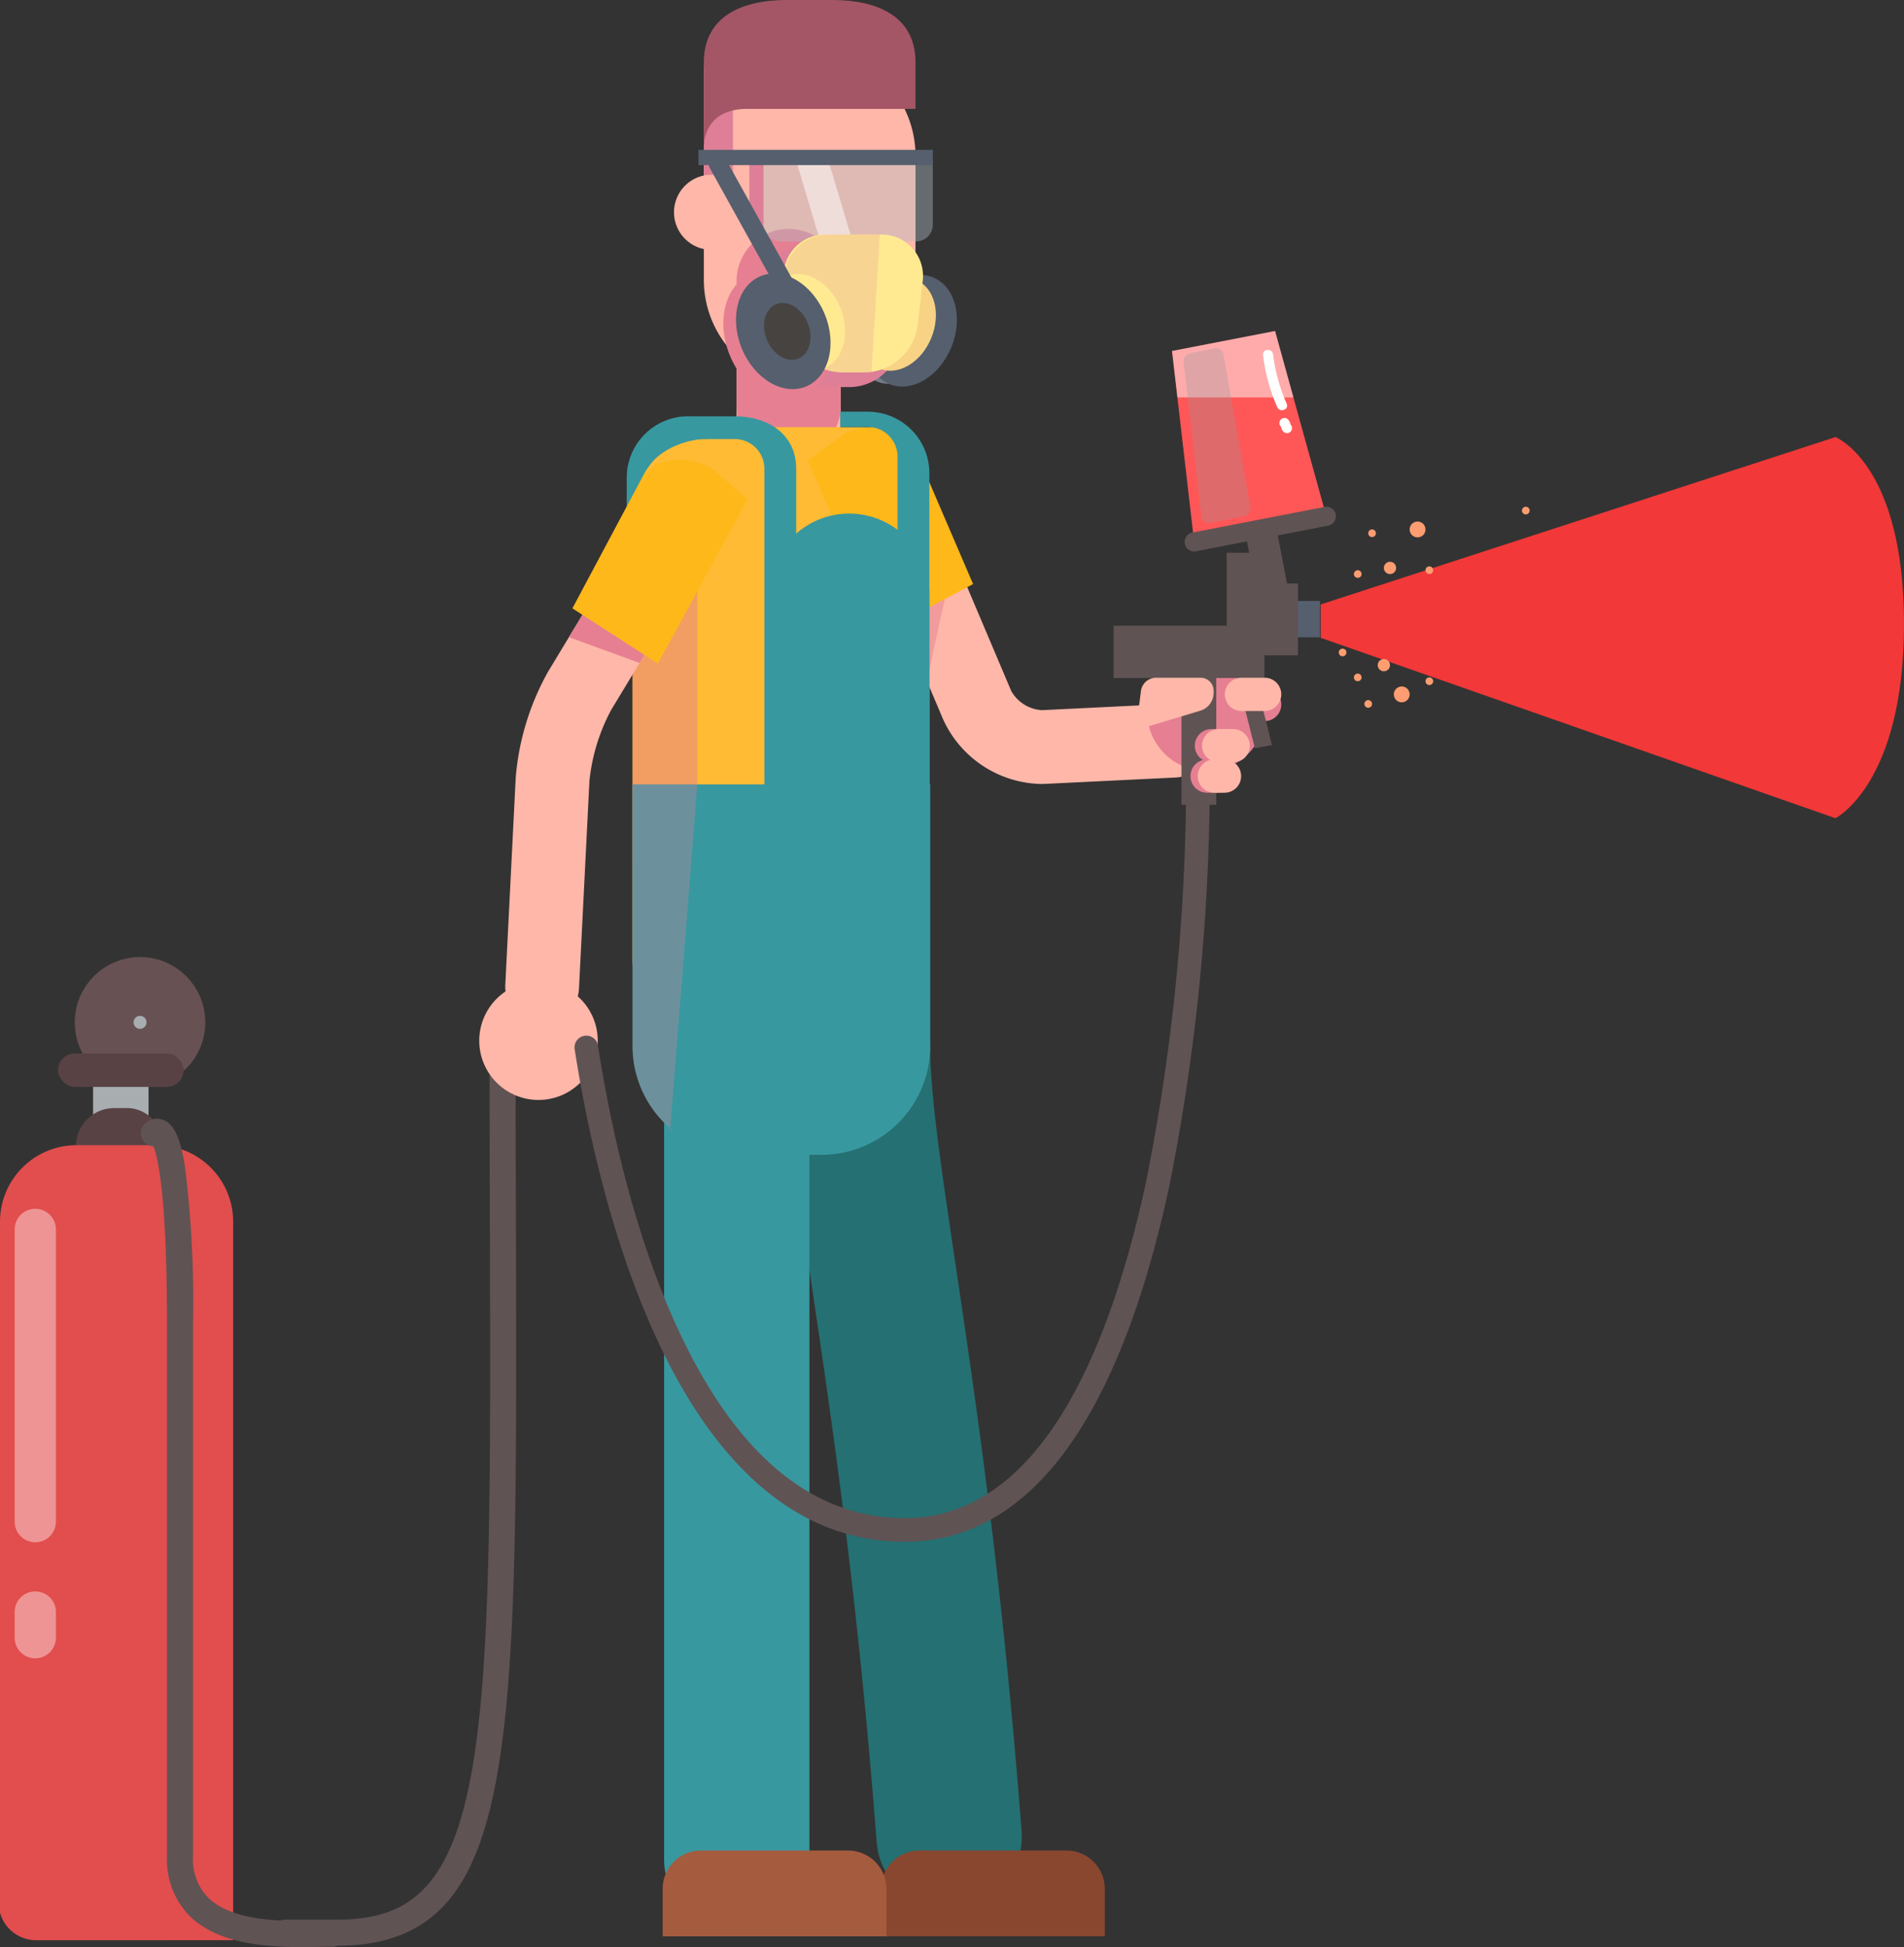 <svg id="Grupo_984025" data-name="Grupo 984025" xmlns="http://www.w3.org/2000/svg" xmlns:xlink="http://www.w3.org/1999/xlink" width="177.444" height="181.425" viewBox="0 0 177.444 181.425">
  <rect x="0" y="0" width="177.444" height="181.425" fill="#333333" stroke="none"/>
  <defs>
    <clipPath id="clip-path">
      <rect id="Rectángulo_344796" data-name="Rectángulo 344796" width="177.445" height="181.425" fill="none"/>
    </clipPath>
    <clipPath id="clip-path-3">
      <rect id="Rectángulo_344765" data-name="Rectángulo 344765" width="15.772" height="7.707" fill="none"/>
    </clipPath>
    <clipPath id="clip-path-4">
      <rect id="Rectángulo_344766" data-name="Rectángulo 344766" width="5.042" height="6.787" fill="none"/>
    </clipPath>
    <clipPath id="clip-path-5">
      <rect id="Rectángulo_344768" data-name="Rectángulo 344768" width="8.924" height="12.848" fill="none"/>
    </clipPath>
    <clipPath id="clip-path-6">
      <path id="Trazado_720858" data-name="Trazado 720858" d="M379.58,141.2v3.11l47.977,16.811s6.387-3.2,6.387-18.1-6.387-17.417-6.387-17.417Z" transform="translate(-379.58 -125.607)" fill="none"/>
    </clipPath>
    <radialGradient id="radial-gradient" cx="0.011" cy="0.522" r="2.422" gradientTransform="translate(-3.743 7.923) rotate(180) scale(0.653 1)" gradientUnits="objectBoundingBox">
      <stop offset="0" stop-color="#ffa978"/>
      <stop offset="0.326" stop-color="#fa8362"/>
      <stop offset="0.901" stop-color="#f23838"/>
      <stop offset="1" stop-color="#f23838"/>
    </radialGradient>
    <clipPath id="clip-path-8">
      <rect id="Rectángulo_344771" data-name="Rectángulo 344771" width="10.145" height="20.942" fill="none"/>
    </clipPath>
    <clipPath id="clip-path-9">
      <rect id="Rectángulo_344781" data-name="Rectángulo 344781" width="11.308" height="6.185" fill="none"/>
    </clipPath>
    <clipPath id="clip-path-10">
      <rect id="Rectángulo_344783" data-name="Rectángulo 344783" width="6.241" height="16.302" fill="none"/>
    </clipPath>
    <clipPath id="clip-path-11">
      <rect id="Rectángulo_344785" data-name="Rectángulo 344785" width="6.043" height="29.788" fill="none"/>
    </clipPath>
    <clipPath id="clip-path-12">
      <rect id="Rectángulo_344787" data-name="Rectángulo 344787" width="6.043" height="32.21" fill="none"/>
    </clipPath>
    <clipPath id="clip-path-13">
      <rect id="Rectángulo_344792" data-name="Rectángulo 344792" width="3.846" height="31.076" fill="none"/>
    </clipPath>
    <clipPath id="clip-path-14">
      <rect id="Rectángulo_344794" data-name="Rectángulo 344794" width="3.846" height="6.235" fill="none"/>
    </clipPath>
  </defs>
  <g id="Grupo_984024" data-name="Grupo 984024" clip-path="url(#clip-path)">
    <g id="Grupo_983998" data-name="Grupo 983998">
      <g id="Grupo_983997" data-name="Grupo 983997" clip-path="url(#clip-path)">
        <path id="Trazado_720838" data-name="Trazado 720838" d="M253.129,87.632c-1,2.454-3.31,3.833-5.155,3.08s-2.529-3.352-1.527-5.805,3.31-3.833,5.155-3.08,2.529,3.352,1.527,5.805" transform="translate(-166.223 -55.155)" fill="#747c89"/>
        <path id="Trazado_720839" data-name="Trazado 720839" d="M256.779,85.737c-1.121,2.746-3.7,4.29-5.77,3.448s-2.831-3.751-1.709-6.5,3.7-4.29,5.77-3.448,2.831,3.751,1.709,6.5" transform="translate(-168.114 -53.391)" fill="#555f6d"/>
        <path id="Rectángulo_344764" data-name="Rectángulo 344764" d="M9.863,0h0a9.863,9.863,0,0,1,9.863,9.863V21.425a9.863,9.863,0,0,1-9.863,9.863h0A9.863,9.863,0,0,1,0,21.425V9.863A9.863,9.863,0,0,1,9.863,0Z" transform="translate(65.595 4.654)" fill="#ffb7a9"/>
        <path id="Trazado_720840" data-name="Trazado 720840" d="M216.692,45.849v6.076a1.556,1.556,0,0,0,1.551,1.551h3.878a15.283,15.283,0,0,1,1.551.04,21.324,21.324,0,0,0,2.618,0,.309.309,0,0,1,.1-.013v.814a5.353,5.353,0,0,0-.771.037,23.922,23.922,0,0,1-2.9,0,16.724,16.724,0,0,0-1.721-.044h-3.914a1.726,1.726,0,0,1-1.72-1.721V45.849Z" transform="translate(-145.526 -30.982)" fill="#de7f97"/>
        <path id="Trazado_720841" data-name="Trazado 720841" d="M202.294,34.391l2.715-2.844V19.136h-2.715Z" transform="translate(-136.699 -12.931)" fill="#de7f97"/>
        <path id="Trazado_720842" data-name="Trazado 720842" d="M200.73,53.708a3.5,3.5,0,1,0-3.5,3.5,3.5,3.5,0,0,0,3.5-3.5" transform="translate(-130.915 -33.929)" fill="#ffb7a9"/>
        <path id="Trazado_720843" data-name="Trazado 720843" d="M216.547,97.28a4.848,4.848,0,0,1-4.848-4.848V80.8a4.848,4.848,0,1,1,9.7,0V92.432a4.848,4.848,0,0,1-4.848,4.848" transform="translate(-143.054 -51.322)" fill="#ffb7a9"/>
        <path id="Trazado_720844" data-name="Trazado 720844" d="M216.547,87.118A4.848,4.848,0,0,1,211.7,82.27V70.635a4.848,4.848,0,0,1,9.7,0V82.27a4.848,4.848,0,0,1-4.848,4.848" transform="translate(-143.054 -44.455)" fill="#e67f92"/>
        <path id="Trazado_720845" data-name="Trazado 720845" d="M210.051,0h4.213c4.266,0,7.757,1.551,7.757,5.817v4.326H206.313c-2.812,0-4.019,1.65-4.019,3.668V5.817c0-4.266,3.49-5.817,7.757-5.817" transform="translate(-136.699)" fill="#a45666"/>
        <path id="Trazado_720846" data-name="Trazado 720846" d="M219.615,78.679a4.145,4.145,0,0,0,4.154,4.265h3.865a4.846,4.846,0,0,0,4.7-4.244l.526-5.087a3.777,3.777,0,0,0-3.827-4.244h-4.912a4.416,4.416,0,0,0-4.378,4.265Z" transform="translate(-148.402 -46.876)" fill="#de7f97"/>
        <g id="Grupo_983990" data-name="Grupo 983990" transform="translate(71.165 14.866)" opacity="0.4">
          <g id="Grupo_983989" data-name="Grupo 983989">
            <g id="Grupo_983988" data-name="Grupo 983988" clip-path="url(#clip-path-3)">
              <path id="Trazado_720847" data-name="Trazado 720847" d="M219.473,45.848v6.076a1.556,1.556,0,0,0,1.551,1.551H224.9a15.282,15.282,0,0,1,1.551.04,21.324,21.324,0,0,0,2.618,0,15.282,15.282,0,0,1,1.551-.04h3.07a1.556,1.556,0,0,0,1.552-1.551V45.848Z" transform="translate(-219.473 -45.848)" fill="#afbdc6"/>
            </g>
          </g>
        </g>
        <g id="Grupo_983993" data-name="Grupo 983993" transform="translate(74.268 15.222)" opacity="0.5">
          <g id="Grupo_983992" data-name="Grupo 983992">
            <g id="Grupo_983991" data-name="Grupo 983991" clip-path="url(#clip-path-4)">
              <path id="Trazado_720848" data-name="Trazado 720848" d="M231.078,53.732h3.006l-2.036-6.787h-3.006Z" transform="translate(-229.042 -46.945)" fill="#fff"/>
            </g>
          </g>
        </g>
        <rect id="Rectángulo_344767" data-name="Rectángulo 344767" width="21.848" height="1.422" transform="translate(65.09 13.962)" fill="#555f6d"/>
        <path id="Trazado_720849" data-name="Trazado 720849" d="M208.495,85.739c1.312,3.206,4.333,5.005,6.747,4.019s3.309-4.384,2-7.59-4.333-5.005-6.747-4.019-3.309,4.384-2,7.59" transform="translate(-140.48 -52.627)" fill="#e67f92"/>
        <path id="Trazado_720850" data-name="Trazado 720850" d="M253.814,85.457c-.932,2.283-3.079,3.566-4.8,2.866s-2.353-3.118-1.421-5.4,3.079-3.566,4.8-2.866,2.353,3.118,1.421,5.4" transform="translate(-167.022 -53.969)" fill="#f8d385"/>
        <path id="Trazado_720851" data-name="Trazado 720851" d="M225.719,75.853a5.076,5.076,0,0,0,4.913,4.389h2.18a5.076,5.076,0,0,0,4.913-4.389l.46-4.071a3.865,3.865,0,0,0-3.921-4.389H229.18a3.866,3.866,0,0,0-3.921,4.389Z" transform="translate(-152.199 -45.54)" fill="#ffea91"/>
        <g id="Grupo_983996" data-name="Grupo 983996" transform="translate(73.075 21.853)" opacity="0.2" style="mix-blend-mode: multiply;isolation: isolate">
          <g id="Grupo_983995" data-name="Grupo 983995">
            <g id="Grupo_983994" data-name="Grupo 983994" clip-path="url(#clip-path-5)">
              <path id="Trazado_720852" data-name="Trazado 720852" d="M234.285,67.394h-4.717a4.173,4.173,0,0,0-4.176,4.788l.37,3.273c.3,2.633,2.162,4.788,4.144,4.788h3.6Z" transform="translate(-225.361 -67.394)" fill="#de7f97"/>
            </g>
          </g>
        </g>
        <path id="Trazado_720853" data-name="Trazado 720853" d="M220.8,84.527c.963,2.359,3.183,3.685,4.957,2.962s2.432-3.223,1.469-5.582-3.183-3.685-4.957-2.962-2.432,3.223-1.469,5.582" transform="translate(-148.904 -53.213)" fill="#ffea91"/>
        <path id="Trazado_720854" data-name="Trazado 720854" d="M212.066,85.569c1.161,2.843,3.836,4.441,5.974,3.569s2.931-3.883,1.77-6.726-3.835-4.441-5.974-3.569-2.931,3.883-1.77,6.726" transform="translate(-142.941 -53.117)" fill="#555f6d"/>
        <path id="Trazado_720855" data-name="Trazado 720855" d="M219.857,90.476c.571,1.4,1.886,2.184,2.937,1.755s1.441-1.91.87-3.307-1.885-2.184-2.936-1.755-1.441,1.91-.87,3.307" transform="translate(-148.39 -58.824)" fill="#474341"/>
        <path id="Trazado_720856" data-name="Trazado 720856" d="M211.072,57.886a.851.851,0,0,1-.745-.438L203.8,45.683a.851.851,0,0,1,1.488-.826l6.528,11.764a.851.851,0,0,1-.744,1.264" transform="translate(-137.644 -30.016)" fill="#555f6d"/>
        <path id="Trazado_720857" data-name="Trazado 720857" d="M183.1,136.308h-2.968V125.344a5.731,5.731,0,0,1,5.724-5.724v2.968a2.759,2.759,0,0,0-2.756,2.756Z" transform="translate(-121.725 -80.833)" fill="#3898a0"/>
      </g>
    </g>
    <g id="Grupo_984000" data-name="Grupo 984000" transform="translate(123.081 40.729)">
      <g id="Grupo_983999" data-name="Grupo 983999" clip-path="url(#clip-path-6)">
        <rect id="Rectángulo_344770" data-name="Rectángulo 344770" width="54.363" height="35.515" transform="translate(0 0)" fill="url(#radial-gradient)"/>
      </g>
    </g>
    <g id="Grupo_984023" data-name="Grupo 984023">
      <g id="Grupo_984022" data-name="Grupo 984022" clip-path="url(#clip-path)">
        <path id="Trazado_720859" data-name="Trazado 720859" d="M240.859,366.54a6.772,6.772,0,0,1-6.745-6.257c-1.755-22.973-4.245-39.713-6.062-51.935-1.453-9.764-2.5-16.819-2.5-22.4a6.772,6.772,0,0,1,13.544,0c0,4.58.987,11.22,2.354,20.409,1.848,12.425,4.379,29.441,6.17,52.9a6.772,6.772,0,0,1-6.237,7.268c-.175.013-.35.02-.523.02" transform="translate(-152.414 -188.651)" fill="#257072"/>
        <path id="Trazado_720860" data-name="Trazado 720860" d="M84.246,383.025H79.285a1.214,1.214,0,0,1,0-2.427h4.961c3.52,0,6.039-.882,7.927-2.775,6.4-6.418,6.346-24.937,6.238-61.832-.015-5.15-.03-10.475-.03-16.25a1.213,1.213,0,1,1,2.427,0c0,5.772.016,11.1.031,16.243.109,37.565.164,56.421-6.947,63.552-2.341,2.348-5.5,3.489-9.646,3.489" transform="translate(-52.757 -201.728)" fill="#605354"/>
        <path id="Trazado_720861" data-name="Trazado 720861" d="M197.647,380.015a6.772,6.772,0,0,1-6.772-6.772V302.751a6.772,6.772,0,0,1,13.544,0v70.493a6.772,6.772,0,0,1-6.772,6.772" transform="translate(-128.983 -200.006)" fill="#3898a0"/>
        <path id="Trazado_720862" data-name="Trazado 720862" d="M262.194,161.659a10.281,10.281,0,0,1-9.105-5.983l-8.377-19.769a3.438,3.438,0,1,1,6.331-2.683l8.377,19.769a3.528,3.528,0,0,0,2.847,1.787l12.141-.592a3.438,3.438,0,1,1,.335,6.868l-12.14.592q-.2.01-.409.01" transform="translate(-165.178 -88.608)" fill="#ffb7a9"/>
        <g id="Grupo_984003" data-name="Grupo 984003" transform="translate(79.19 42.448)" opacity="0.5">
          <g id="Grupo_984002" data-name="Grupo 984002">
            <g id="Grupo_984001" data-name="Grupo 984001" clip-path="url(#clip-path-8)">
              <path id="Trazado_720863" data-name="Trazado 720863" d="M250.825,133.006a3.438,3.438,0,0,0-6.332,2.683l6.94,16.162,1.767-8.127,1.165-2.431Z" transform="translate(-244.22 -130.908)" fill="#e67f92"/>
            </g>
          </g>
        </g>
        <path id="Trazado_720864" data-name="Trazado 720864" d="M274.078,539.763v-4.43a3.576,3.576,0,0,0-3.566-3.565H256.787a3.576,3.576,0,0,0-3.566,3.565v4.43Z" transform="translate(-171.113 -359.338)" fill="#894730"/>
        <path id="Trazado_720865" data-name="Trazado 720865" d="M340.752,193.017a5.521,5.521,0,1,0-5.521,5.521,5.521,5.521,0,0,0,5.521-5.521" transform="translate(-222.8 -126.699)" fill="#e67f92"/>
        <path id="Trazado_720866" data-name="Trazado 720866" d="M148.786,287.55a5.521,5.521,0,1,0-5.521,5.521,5.521,5.521,0,0,0,5.521-5.521" transform="translate(-93.08 -190.579)" fill="#ffb7a9"/>
        <path id="Trazado_720867" data-name="Trazado 720867" d="M181.8,172.311a8.505,8.505,0,0,0,8.481,8.481h10.7a8.506,8.506,0,0,0,8.481-8.481V131.221c0-4.664-1.66-8.48-6.324-8.48H190.28a8.505,8.505,0,0,0-8.481,8.48Z" transform="translate(-122.85 -82.941)" fill="#fb3"/>
        <path id="Rectángulo_344772" data-name="Rectángulo 344772" d="M1.55,0H2.9a1.55,1.55,0,0,1,1.55,1.55v0A1.551,1.551,0,0,1,2.9,3.1H1.55A1.55,1.55,0,0,1,0,1.551v0A1.55,1.55,0,0,1,1.55,0Z" transform="translate(114.959 64.093)" fill="#e67f92"/>
        <rect id="Rectángulo_344773" data-name="Rectángulo 344773" width="2.726" height="3.384" transform="translate(120.288 55.998)" fill="#555f6d"/>
        <rect id="Rectángulo_344774" data-name="Rectángulo 344774" width="2.923" height="7.541" transform="matrix(0.982, -0.19, 0.19, 0.982, 115.922, 48.946)" fill="#605354"/>
        <rect id="Rectángulo_344775" data-name="Rectángulo 344775" width="3.515" height="6.686" transform="translate(117.451 54.377)" fill="#605354"/>
        <path id="Trazado_720868" data-name="Trazado 720868" d="M320.06,165.653h10.545v-6.8h3.515v11.668H320.06Z" transform="translate(-216.279 -107.347)" fill="#605354"/>
        <path id="Trazado_720869" data-name="Trazado 720869" d="M338.925,114.781l12.322-2.387-4.784-17.268-9.6,1.859Z" transform="translate(-227.637 -64.281)" fill="#ff5757"/>
        <rect id="Rectángulo_344776" data-name="Rectángulo 344776" width="3.243" height="11.828" transform="translate(110.109 63.162)" fill="#605354"/>
        <path id="Trazado_720870" data-name="Trazado 720870" d="M357.224,201.324l1.591-.3-1.568-6.27h-1.675Z" transform="translate(-240.276 -131.602)" fill="#605354"/>
        <path id="Trazado_720871" data-name="Trazado 720871" d="M343.212,150.767l12.322-2.387Z" transform="translate(-231.923 -100.267)" fill="#605354"/>
        <path id="Trazado_720872" data-name="Trazado 720872" d="M341.362,149.8a.888.888,0,0,1-.168-1.759l12.321-2.387a.887.887,0,1,1,.338,1.743l-12.321,2.387a.887.887,0,0,1-.17.016" transform="translate(-230.074 -98.417)" fill="#605354"/>
        <path id="Trazado_720873" data-name="Trazado 720873" d="M326.928,198.436a.726.726,0,0,0,1,.852l4.924-1.489a1.74,1.74,0,0,0,1.162-1.565v-.27a1.217,1.217,0,0,0-1.214-1.213h-4.18a1.425,1.425,0,0,0-1.371,1.2Z" transform="translate(-220.912 -131.602)" fill="#ffb7a9"/>
        <path id="Rectángulo_344777" data-name="Rectángulo 344777" d="M1.55,0h.944a1.55,1.55,0,0,1,1.55,1.55v0A1.551,1.551,0,0,1,2.494,3.1H1.55A1.55,1.55,0,0,1,0,1.551v0A1.55,1.55,0,0,1,1.55,0Z" transform="translate(110.948 70.767)" fill="#e67f92"/>
        <path id="Rectángulo_344778" data-name="Rectángulo 344778" d="M1.55,0h.944a1.55,1.55,0,0,1,1.55,1.55v0A1.551,1.551,0,0,1,2.494,3.1H1.55A1.55,1.55,0,0,1,0,1.551v0A1.55,1.55,0,0,1,1.55,0Z" transform="translate(111.352 67.936)" fill="#e67f92"/>
        <path id="Rectángulo_344779" data-name="Rectángulo 344779" d="M1.55,0h.944A1.551,1.551,0,0,1,4.045,1.551v0A1.551,1.551,0,0,1,2.494,3.1H1.55A1.55,1.55,0,0,1,0,1.551v0A1.55,1.55,0,0,1,1.55,0Z" transform="translate(111.622 70.767)" fill="#ffb7a9"/>
        <path id="Rectángulo_344780" data-name="Rectángulo 344780" d="M1.55,0H2.9A1.551,1.551,0,0,1,4.45,1.551v0A1.551,1.551,0,0,1,2.9,3.1H1.55A1.55,1.55,0,0,1,0,1.551v0A1.55,1.55,0,0,1,1.55,0Z" transform="translate(112.027 67.936)" fill="#ffb7a9"/>
        <g id="Grupo_984006" data-name="Grupo 984006" transform="translate(109.231 30.845)" opacity="0.5">
          <g id="Grupo_984005" data-name="Grupo 984005">
            <g id="Grupo_984004" data-name="Grupo 984004" clip-path="url(#clip-path-9)">
              <path id="Trazado_720874" data-name="Trazado 720874" d="M348.177,101.311H337.368l-.5-4.326,9.6-1.859Z" transform="translate(-336.868 -95.126)" fill="#fff"/>
            </g>
          </g>
        </g>
        <path id="Rectángulo_344782" data-name="Rectángulo 344782" d="M1.55,0H3.708a1.55,1.55,0,0,1,1.55,1.55v0A1.551,1.551,0,0,1,3.708,3.1H1.55A1.55,1.55,0,0,1,0,1.551v0A1.55,1.55,0,0,1,1.55,0Z" transform="translate(114.15 63.149)" fill="#ffb7a9"/>
        <g id="Grupo_984009" data-name="Grupo 984009" transform="translate(110.296 32.445)" opacity="0.3" style="mix-blend-mode: multiply;isolation: isolate">
          <g id="Grupo_984008" data-name="Grupo 984008">
            <g id="Grupo_984007" data-name="Grupo 984007" clip-path="url(#clip-path-10)">
              <path id="Trazado_720875" data-name="Trazado 720875" d="M341.822,115.777a.651.651,0,0,0,.782.572l3.2-.625a.732.732,0,0,0,.577-.839l-2.5-14.247a.7.7,0,0,0-.823-.566l-2.284.445a.785.785,0,0,0-.618.844Z" transform="translate(-340.15 -100.06)" fill="#929799"/>
            </g>
          </g>
        </g>
        <g id="Grupo_984012" data-name="Grupo 984012" transform="translate(58.949 50.705)" opacity="0.5">
          <g id="Grupo_984011" data-name="Grupo 984011">
            <g id="Grupo_984010" data-name="Grupo 984010" clip-path="url(#clip-path-11)">
              <rect id="Rectángulo_344784" data-name="Rectángulo 344784" width="6.043" height="29.788" fill="#e67f92"/>
            </g>
          </g>
        </g>
        <path id="Trazado_720876" data-name="Trazado 720876" d="M195.9,297.835c-21.294,0-28.592-32.035-30.745-45.843a1.1,1.1,0,1,1,2.172-.339c1.157,7.415,3.469,18.181,7.915,27.355,5.387,11.115,12.4,16.707,20.843,16.628,5.616-.055,10.465-3.285,14.412-9.6,3.289-5.264,5.963-12.648,7.947-21.944a192.208,192.208,0,0,0,3.673-34.827,1.1,1.1,0,0,1,2.2,0,194.788,194.788,0,0,1-3.721,35.286c-2.038,9.548-4.807,17.168-8.233,22.65-4.371,7-9.84,10.574-16.255,10.636H195.9" transform="translate(-111.592 -154.179)" fill="#605354"/>
        <path id="Trazado_720877" data-name="Trazado 720877" d="M211.308,539.763v-4.43a3.576,3.576,0,0,0-3.566-3.565H194.017a3.576,3.576,0,0,0-3.566,3.565v4.43Z" transform="translate(-128.696 -359.338)" fill="#a55b3d"/>
        <path id="Trazado_720878" data-name="Trazado 720878" d="M209.543,225.4v24.407a10.142,10.142,0,0,1-10.113,10.112h-7.518A10.142,10.142,0,0,1,181.8,249.808V225.4Z" transform="translate(-122.85 -152.313)" fill="#3898a0"/>
        <path id="Trazado_720879" data-name="Trazado 720879" d="M148.481,191.3a3.438,3.438,0,0,1-3.261-3.607l.971-19.31a24.218,24.218,0,0,1,3.016-9.859l9-14.889a3.438,3.438,0,1,1,5.885,3.557l-9,14.889a17.756,17.756,0,0,0-2.033,6.647l-.971,19.311a3.439,3.439,0,0,1-3.606,3.262" transform="translate(-98.128 -95.939)" fill="#ffb7a9"/>
        <path id="Trazado_720880" data-name="Trazado 720880" d="M170.094,180.155l-6.584-2.4,1.55-2.565,4.767.647,1.34,2.542Z" transform="translate(-110.491 -118.384)" fill="#e67f92"/>
        <path id="Trazado_720881" data-name="Trazado 720881" d="M172.484,151.15,164.514,146l6.327-11.866c1.217-2.263,4.365-2.43,6.628-1.213l3.376,2.9Z" transform="translate(-111.169 -89.315)" fill="#ffb81a"/>
        <path id="Trazado_720882" data-name="Trazado 720882" d="M239.167,141.779l8.374-4.461-5.31-12.355c-1.023-2.357-4.147-2.788-6.5-1.765l-3.607,2.606Z" transform="translate(-156.854 -82.898)" fill="#ffb81a"/>
        <path id="Rectángulo_344786" data-name="Rectángulo 344786" d="M7.472,0h0a7.472,7.472,0,0,1,7.472,7.472V42.523a7.471,7.471,0,0,1-7.471,7.471h0A7.472,7.472,0,0,1,0,42.522V7.472A7.472,7.472,0,0,1,7.472,0Z" transform="translate(71.67 47.856)" fill="#3898a0"/>
        <path id="Trazado_720883" data-name="Trazado 720883" d="M192.576,173.429h4.342a5.731,5.731,0,0,0,5.724-5.724V124.5c0-3.156-2.568-4.876-5.724-4.876h-4.342l-2.5,2.12h6.844a2.759,2.759,0,0,1,2.756,2.756V167.7a2.759,2.759,0,0,1-2.756,2.756h-4.342Z" transform="translate(-128.441 -80.832)" fill="#3898a0"/>
        <path id="Trazado_720884" data-name="Trazado 720884" d="M236.07,172.546h4.342a5.731,5.731,0,0,0,5.724-5.724V124.036a5.731,5.731,0,0,0-5.724-5.724h-2.584v1.423h2.584a2.759,2.759,0,0,1,2.756,2.756v44.331a2.759,2.759,0,0,1-2.756,2.756H236.07Z" transform="translate(-159.523 -79.949)" fill="#3898a0"/>
        <path id="Trazado_720885" data-name="Trazado 720885" d="M191.551,121.589c-.018.424-.212,1.007-1.484,1.007s-4.17.689-5.442,2.792l-.654-1.255s3.216-3.286,3.216-3.233,3.869.336,3.869.336Z" transform="translate(-124.318 -81.697)" fill="#3898a0"/>
        <g id="Grupo_984015" data-name="Grupo 984015" transform="translate(58.949 73.088)" opacity="0.3" style="mix-blend-mode: multiply;isolation: isolate">
          <g id="Grupo_984014" data-name="Grupo 984014">
            <g id="Grupo_984013" data-name="Grupo 984013" clip-path="url(#clip-path-12)">
              <path id="Trazado_720886" data-name="Trazado 720886" d="M185.3,257.612h.2a10.1,10.1,0,0,1-3.7-7.8V225.4h6.042Z" transform="translate(-181.799 -225.402)" fill="#e67f92"/>
            </g>
          </g>
        </g>
        <path id="Trazado_720887" data-name="Trazado 720887" d="M29.93,286.812a3.346,3.346,0,1,0,3.345-3.346,3.345,3.345,0,0,0-3.345,3.346" transform="translate(-20.225 -191.55)" fill="#a8adb0"/>
        <circle id="Elipse_5880" data-name="Elipse 5880" cx="3.346" cy="3.346" r="3.346" transform="translate(9.705 91.916)" fill="none" stroke="#675153" stroke-miterlimit="10" stroke-width="5.483"/>
        <rect id="Rectángulo_344788" data-name="Rectángulo 344788" width="5.167" height="7.112" transform="translate(8.676 99.891)" fill="#a8adb0"/>
        <rect id="Rectángulo_344789" data-name="Rectángulo 344789" width="8.359" height="7.112" rx="3.556" transform="translate(7.081 103.249)" fill="#584244"/>
        <rect id="Rectángulo_344790" data-name="Rectángulo 344790" width="11.708" height="3.11" rx="1.555" transform="translate(5.406 98.164)" fill="#584244"/>
        <path id="Trazado_720888" data-name="Trazado 720888" d="M21.73,403.16V336.192a7.133,7.133,0,0,0-7.112-7.112H7.112A7.133,7.133,0,0,0,0,336.192v64.4a3.5,3.5,0,0,0,3.289,2.571Z" transform="translate(0 -222.374)" fill="#e24d4d"/>
        <path id="Trazado_720889" data-name="Trazado 720889" d="M55.412,398.65c-3.345,0-7.755-.326-10.352-2.872a7.479,7.479,0,0,1-2.137-5.569V340.6c0-12.1-.868-15.6-1.263-16.565a1.219,1.219,0,0,1-.873-2.022,1.6,1.6,0,0,1,1.764-.448c1.012.376,1.6,1.625,2.04,4.31a102.064,102.064,0,0,1,.759,14.725v49.611a5.084,5.084,0,0,0,1.409,3.836c2.36,2.314,7.373,2.215,10.368,2.157.461-.009.885-.017,1.257-.017a1.214,1.214,0,0,1,0,2.427c-.359,0-.766.008-1.21.017-.536.01-1.131.022-1.763.022" transform="translate(-27.36 -217.225)" fill="#605354"/>
        <g id="Grupo_984018" data-name="Grupo 984018" transform="translate(1.366 112.633)" opacity="0.4">
          <g id="Grupo_984017" data-name="Grupo 984017">
            <g id="Grupo_984016" data-name="Grupo 984016" clip-path="url(#clip-path-13)">
              <path id="Rectángulo_344791" data-name="Rectángulo 344791" d="M1.923,0h0A1.923,1.923,0,0,1,3.846,1.923v27.23a1.923,1.923,0,0,1-1.923,1.923h0A1.923,1.923,0,0,1,0,29.153V1.923A1.923,1.923,0,0,1,1.923,0Z" transform="translate(0 0)" fill="#fff"/>
            </g>
          </g>
        </g>
        <g id="Grupo_984021" data-name="Grupo 984021" transform="translate(1.366 148.286)" opacity="0.4">
          <g id="Grupo_984020" data-name="Grupo 984020">
            <g id="Grupo_984019" data-name="Grupo 984019" clip-path="url(#clip-path-14)">
              <path id="Rectángulo_344793" data-name="Rectángulo 344793" d="M1.923,0h0A1.923,1.923,0,0,1,3.846,1.923V4.312A1.923,1.923,0,0,1,1.923,6.235h0A1.923,1.923,0,0,1,0,4.312V1.923A1.923,1.923,0,0,1,1.923,0Z" transform="translate(0 0)" fill="#fff"/>
            </g>
          </g>
        </g>
        <path id="Trazado_720890" data-name="Trazado 720890" d="M363.942,101.009a16.3,16.3,0,0,0,1.279,4.585c.2.577-.714.822-.909.25A17.026,17.026,0,0,1,363,101.009c-.02-.608.922-.605.942,0" transform="translate(-245.295 -67.949)" fill="#fff"/>
        <path id="Trazado_720891" data-name="Trazado 720891" d="M367.867,120.253a.472.472,0,0,1,.666,0,1.042,1.042,0,0,1,.161.244s.086.242.074.228a.481.481,0,0,1,0,.666.472.472,0,0,1-.666,0,1.035,1.035,0,0,1-.161-.244s-.087-.242-.075-.227a.481.481,0,0,1,0-.666" transform="translate(-248.493 -81.167)" fill="#fff"/>
        <path id="Trazado_720892" data-name="Trazado 720892" d="M405.152,150.6a.737.737,0,1,0,.737-.737.737.737,0,0,0-.737.737" transform="translate(-273.779 -101.266)" fill="#fe9d71"/>
        <path id="Trazado_720893" data-name="Trazado 720893" d="M397.741,162.012a.571.571,0,1,0,.571-.571.571.571,0,0,0-.571.571" transform="translate(-268.771 -109.093)" fill="#fe9d71"/>
        <path id="Trazado_720894" data-name="Trazado 720894" d="M389.134,164.216a.357.357,0,1,0,.357-.357.357.357,0,0,0-.357.357" transform="translate(-262.955 -110.727)" fill="#fe9d71"/>
        <path id="Trazado_720895" data-name="Trazado 720895" d="M393.25,152.489a.357.357,0,1,0,.357-.357.357.357,0,0,0-.357.357" transform="translate(-265.736 -102.802)" fill="#fe9d71"/>
        <path id="Trazado_720896" data-name="Trazado 720896" d="M409.7,163.114a.357.357,0,1,0,.357-.357.357.357,0,0,0-.357.357" transform="translate(-276.85 -109.982)" fill="#fe9d71"/>
        <path id="Trazado_720897" data-name="Trazado 720897" d="M437.431,145.981a.357.357,0,1,0,.357-.357.357.357,0,0,0-.357.357" transform="translate(-295.591 -98.405)" fill="#fe9d71"/>
        <path id="Trazado_720898" data-name="Trazado 720898" d="M400.607,198a.737.737,0,1,1,.737.737.737.737,0,0,1-.737-.737" transform="translate(-270.708 -133.297)" fill="#fe9d71"/>
        <path id="Trazado_720899" data-name="Trazado 720899" d="M395.981,189.946a.571.571,0,1,1,.571.571.571.571,0,0,1-.571-.571" transform="translate(-267.582 -127.969)" fill="#fe9d71"/>
        <path id="Trazado_720900" data-name="Trazado 720900" d="M389.134,193.915a.357.357,0,1,1,.357.357.357.357,0,0,1-.357-.357" transform="translate(-262.955 -130.796)" fill="#fe9d71"/>
        <path id="Trazado_720901" data-name="Trazado 720901" d="M392.148,201.543a.357.357,0,1,1,.357.357.357.357,0,0,1-.357-.357" transform="translate(-264.992 -135.95)" fill="#fe9d71"/>
        <path id="Trazado_720902" data-name="Trazado 720902" d="M409.7,195.016a.357.357,0,1,1,.357.357.357.357,0,0,1-.357-.357" transform="translate(-276.85 -131.54)" fill="#fe9d71"/>
        <path id="Trazado_720903" data-name="Trazado 720903" d="M384.777,186.751a.357.357,0,1,1,.357.357.357.357,0,0,1-.357-.357" transform="translate(-260.011 -125.955)" fill="#fe9d71"/>
      </g>
    </g>
  </g>
</svg>
